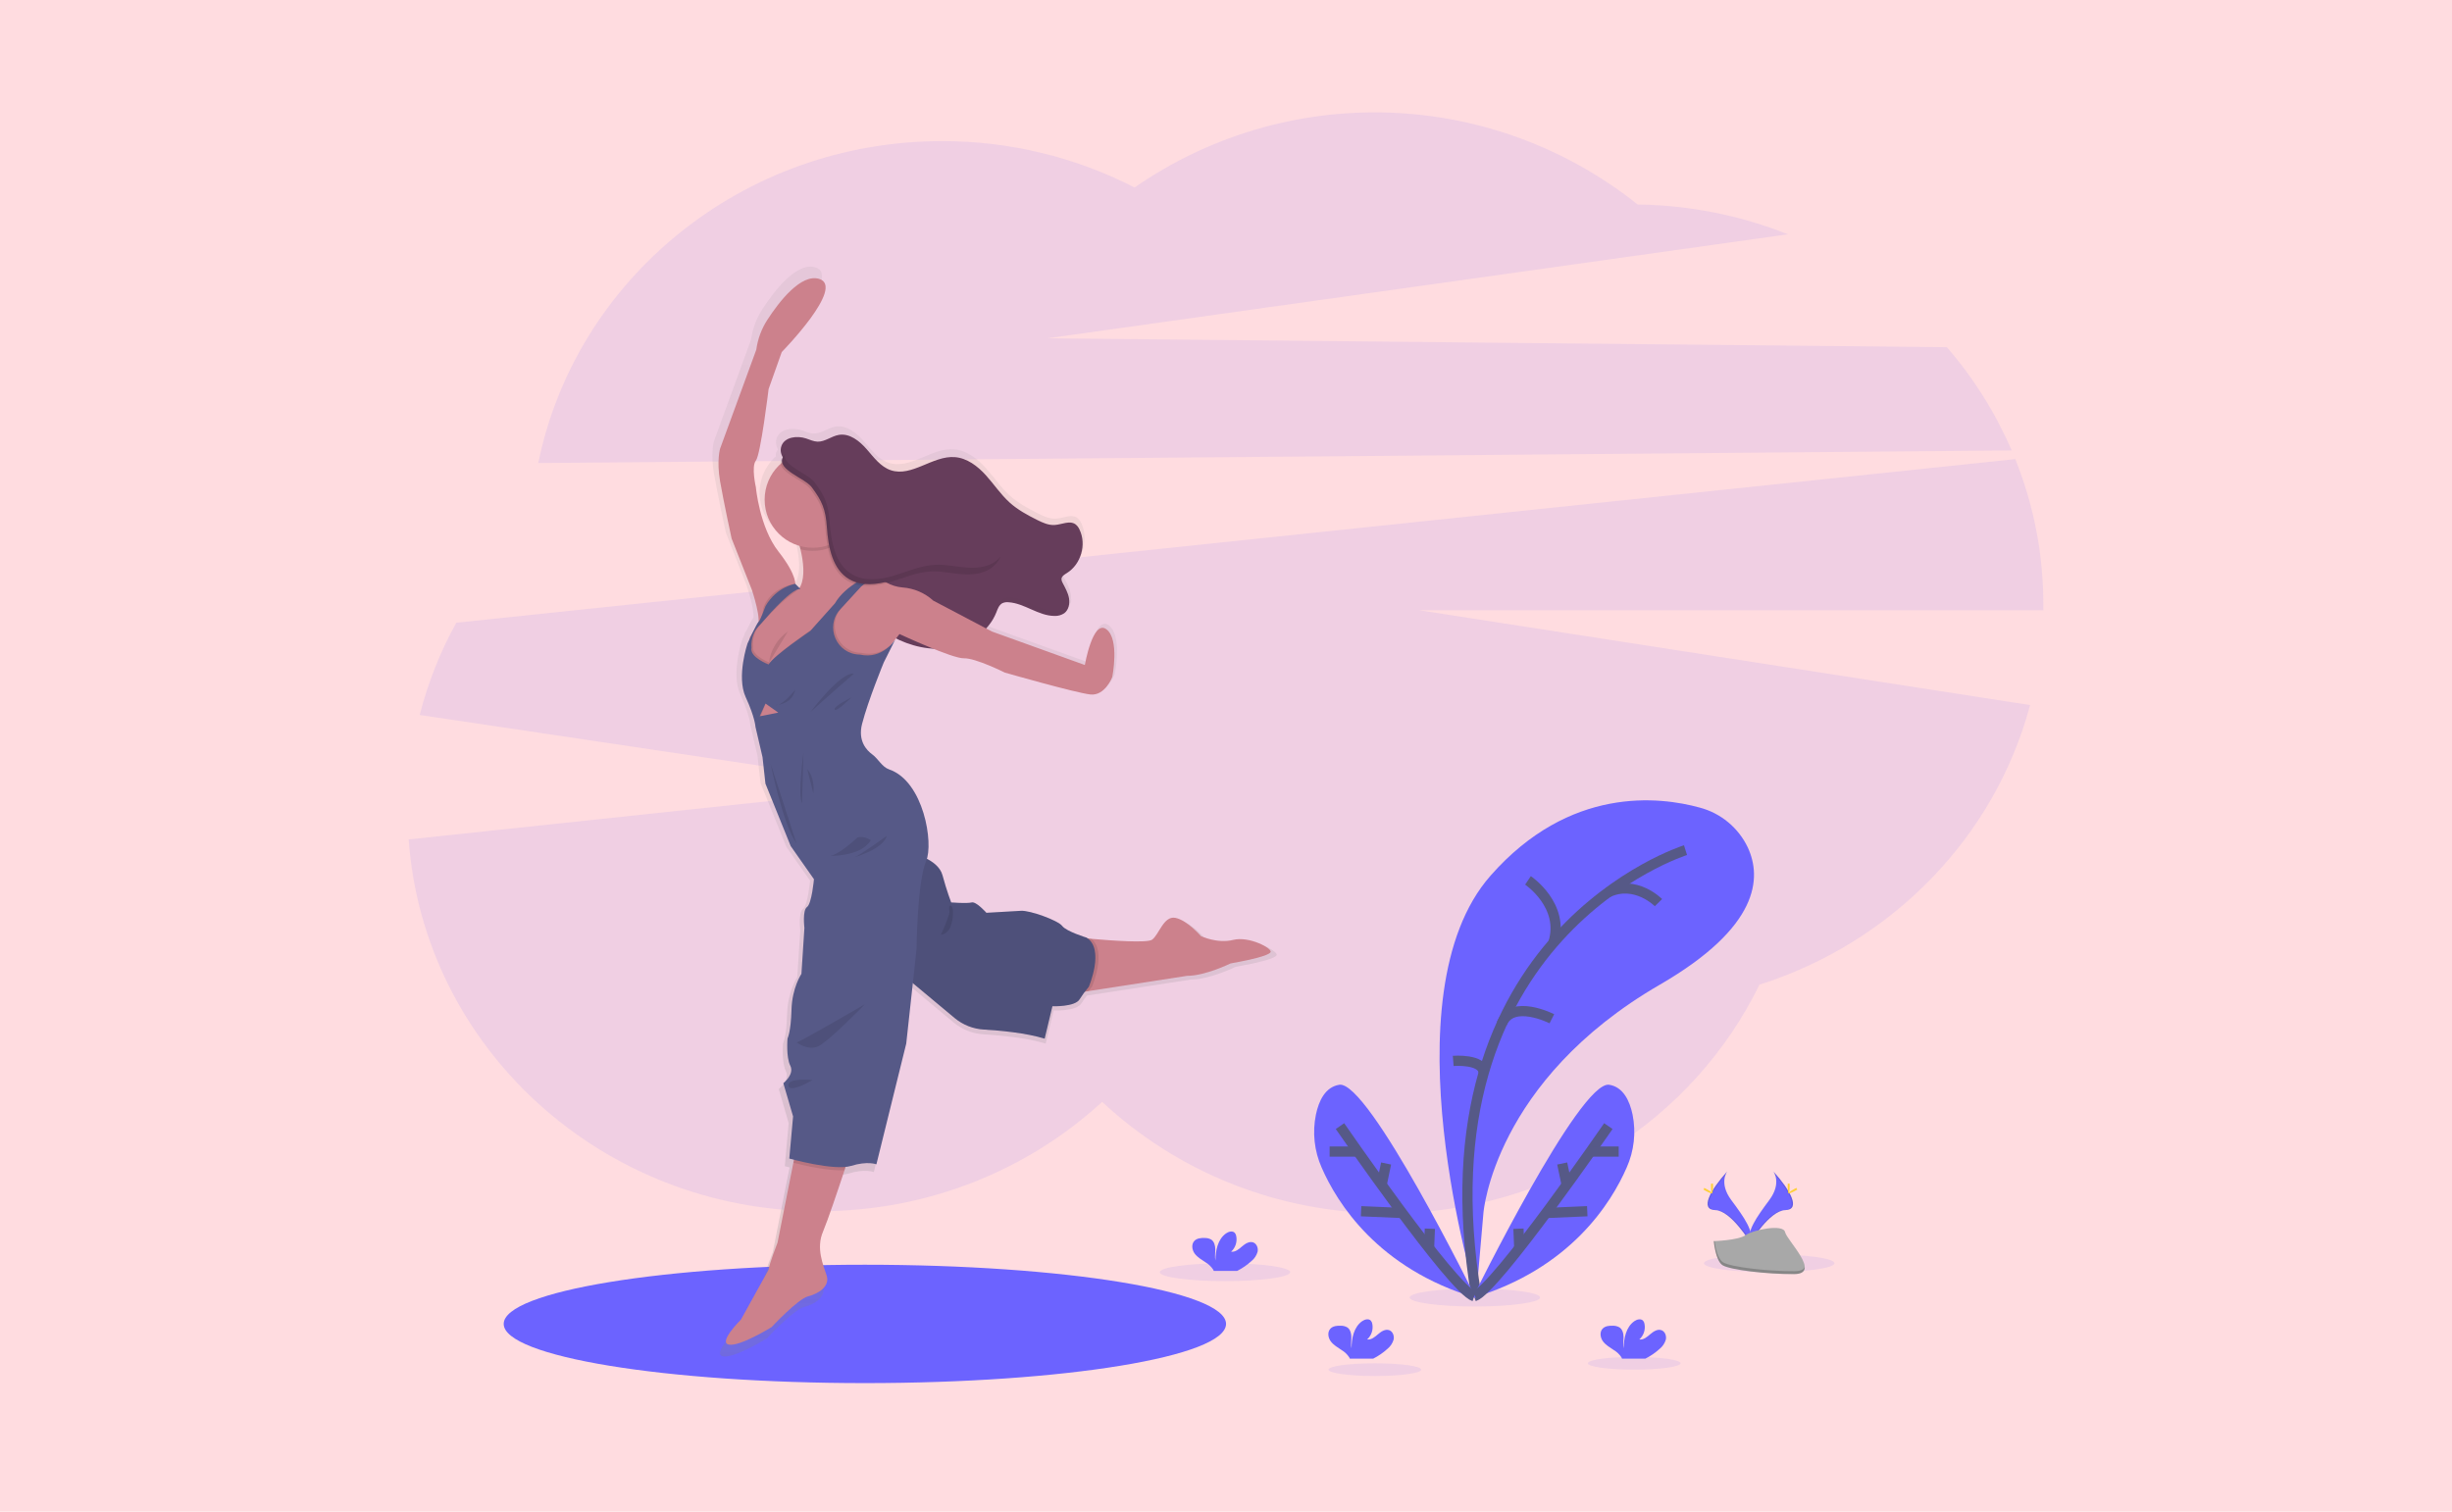<svg width="240" height="148" viewBox="0 0 240 148" fill="none" xmlns="http://www.w3.org/2000/svg">
<rect width="240" height="148" fill="#FFDCE0"/>
<path opacity="0.1" d="M196.904 44.102C195.32 40.426 193.18 37.016 190.558 33.991L102.512 33.123L175.004 22.941C170.321 21.076 165.335 20.087 160.295 20.023C153.36 14.48 144.822 11.324 135.949 11.024C127.077 10.723 118.344 13.295 111.051 18.357C105.222 15.36 98.761 13.803 92.207 13.816C72.644 13.816 56.343 27.364 52.686 45.333L196.904 44.102Z" fill="#6C63FF"/>
<path opacity="0.1" d="M200 59.171C200.004 54.298 199.073 49.471 197.256 44.949L44.661 60.966C43.087 63.812 41.884 66.848 41.079 69.999L88.333 77.044L40 82.183C41.455 102.523 58.892 118.585 80.193 118.585C90.915 118.585 100.659 114.515 107.877 107.877C115.12 114.641 124.956 118.799 135.793 118.799C151.874 118.799 165.753 109.643 172.216 96.405C185.184 92.29 195.256 81.956 198.704 69.029L138.953 59.753H200C199.997 59.559 200 59.365 200 59.171Z" fill="#6C63FF"/>
<path d="M84.653 135.412C104.177 135.412 120.004 132.818 120.004 129.617C120.004 126.417 104.177 123.823 84.653 123.823C65.129 123.823 49.302 126.417 49.302 129.617C49.302 132.818 65.129 135.412 84.653 135.412Z" fill="#6C63FF"/>
<path d="M121.214 92.289C119.624 92.687 117.992 91.912 117.992 91.912C117.992 91.912 116.6 90.3 115.425 90.082C114.251 89.864 113.796 91.772 113.099 92.262C112.616 92.606 109.134 92.36 107.025 92.177L106.662 92.144C106.627 92.117 106.591 92.089 106.552 92.064C106.552 92.064 104.527 91.441 104.105 90.89C103.683 90.339 100.863 89.319 99.988 89.378C99.112 89.437 96.526 89.577 96.526 89.577C96.526 89.577 95.512 88.423 95.054 88.543C94.596 88.663 93.005 88.534 93.005 88.534C93.005 88.534 92.567 87.409 92.129 85.798C91.925 85.046 91.246 84.518 90.582 84.17C91.18 82.146 90.114 76.371 86.807 75.242C86.085 74.996 85.716 74.179 85.103 73.73C84.553 73.33 83.653 72.386 84.094 70.681C84.717 68.293 86.261 64.534 86.261 64.534L87.412 62.236C87.305 62.398 87.183 62.551 87.048 62.692C87.204 62.492 87.359 62.296 87.493 62.131C88.642 62.711 89.894 63.056 91.178 63.147C92.477 63.671 93.774 64.134 94.279 64.117C95.433 64.076 98.376 65.549 98.376 65.549C98.376 65.549 105.457 67.574 106.929 67.738C108.4 67.901 109.117 65.987 109.117 65.987C109.117 65.987 109.881 62.214 108.523 61.214C107.165 60.214 106.376 64.796 106.376 64.796L97.111 61.457L96.54 61.156C96.984 60.687 97.336 60.139 97.579 59.54C97.722 59.183 97.853 58.775 98.194 58.598C98.285 58.552 98.385 58.523 98.486 58.512C98.571 58.507 98.656 58.507 98.74 58.512C100.347 58.61 101.729 59.875 103.339 59.881C103.398 59.881 103.457 59.881 103.517 59.881C103.824 59.88 104.123 59.788 104.378 59.616C104.521 59.499 104.639 59.354 104.725 59.19C104.81 59.025 104.86 58.845 104.873 58.66C104.849 58.71 104.824 58.759 104.795 58.806C104.837 58.577 104.837 58.342 104.795 58.113C104.695 57.567 104.41 57.076 104.155 56.583C104.083 56.467 104.042 56.335 104.037 56.199C104.044 56.129 104.065 56.06 104.1 55.997C104.135 55.935 104.181 55.88 104.238 55.837C104.24 55.851 104.243 55.866 104.247 55.88C104.368 55.766 104.503 55.667 104.649 55.586C105.042 55.328 105.379 54.991 105.637 54.598C105.895 54.204 106.07 53.762 106.15 53.298C106.111 53.413 106.064 53.527 106.014 53.639C106.254 52.849 106.196 51.998 105.851 51.247C105.762 51.033 105.619 50.846 105.437 50.704C104.856 50.296 104.076 50.73 103.367 50.777C102.744 50.817 102.14 50.539 101.578 50.257C100.618 49.776 99.664 49.255 98.865 48.544C97.957 47.729 97.283 46.691 96.463 45.789C95.644 44.887 94.593 44.084 93.374 43.993C91.158 43.822 89.068 46.018 86.961 45.301C85.933 44.954 85.257 44.004 84.542 43.188C83.827 42.372 82.845 41.589 81.773 41.765C81.029 41.889 80.384 42.467 79.63 42.445C79.237 42.433 78.871 42.257 78.497 42.134C77.592 41.83 76.352 41.978 76.03 42.878C75.967 43.062 75.944 43.257 75.964 43.449C75.985 43.642 76.047 43.828 76.147 43.995C76.099 44.062 76.056 44.132 76.019 44.205C75.942 44.348 75.915 44.512 75.943 44.672C75.302 45.247 74.828 45.983 74.569 46.804C74.309 47.624 74.275 48.5 74.469 49.338C74.663 50.177 75.078 50.948 75.672 51.571C76.265 52.194 77.015 52.647 77.843 52.882C77.872 52.996 77.902 53.11 77.93 53.225C78.232 54.497 78.389 55.93 77.942 56.895C77.914 56.955 77.885 57.012 77.852 57.068L77.813 57.086L77.83 57.103L77.813 57.086L77.757 57.028L77.418 56.673C77.399 56.302 77.19 55.309 75.739 53.465C73.828 51.037 73.47 47.019 73.47 47.019C73.47 47.019 72.993 44.951 73.47 44.355C73.946 43.758 74.744 37.191 74.744 37.191L76.061 33.494C76.061 33.494 82.466 26.969 79.799 26.174C77.987 25.634 75.828 28.419 74.628 30.259C74.039 31.163 73.659 32.187 73.513 33.255L69.893 43.162C69.893 43.162 69.534 44.356 69.893 46.424C70.251 48.492 71.047 52.154 71.047 52.154L73.071 57.285C73.071 57.285 73.817 59.501 73.752 60.463C73.663 60.521 73.351 61.138 73.082 61.698L72.884 62.01L72.87 62.136C72.738 62.418 72.646 62.62 72.646 62.62C72.646 62.62 71.518 65.948 72.461 67.99C73.403 70.031 73.44 70.978 73.44 70.978L74.142 74.003L74.435 76.65L76.961 82.896L79.288 86.218C79.288 86.218 79.07 88.665 78.592 89.003C78.114 89.341 78.333 91.091 78.333 91.091L78.034 95.685C78.034 95.685 77.1 97.059 77.041 99.286C76.981 101.513 76.642 102.151 76.642 102.151C76.642 102.151 76.486 104.02 76.921 104.876C77.355 105.733 76.225 106.627 76.225 106.627L77.195 109.958L76.816 114.175C76.816 114.175 76.992 114.223 77.284 114.297L77.224 114.599L75.642 122.588C75.642 122.588 74.787 124.777 74.748 125.293L71.983 130.287C71.983 130.287 69.675 132.575 70.769 132.793C71.864 133.011 75.047 131.042 75.047 131.042C75.047 131.042 77.673 128.217 78.707 127.96C79.741 127.703 80.887 126.964 80.557 125.891C80.227 124.818 79.467 123.186 80.199 121.454C80.666 120.364 81.66 117.405 82.342 115.34C82.379 115.226 82.415 115.117 82.451 115.011C82.631 114.995 82.81 114.961 82.983 114.91C84.654 114.393 85.53 114.754 85.53 114.754L88.513 102.681L89.169 96.623L93.347 100.108C94.174 100.797 95.2 101.203 96.275 101.265C97.921 101.362 100.489 101.6 102.349 102.174L103.127 98.932C103.127 98.932 105.354 99.013 105.832 98.256C106.027 97.945 106.218 97.68 106.376 97.478L106.737 97.421L116.593 95.897C118.423 95.897 120.93 94.662 120.93 94.662L122.463 94.365C122.463 94.365 124.749 93.907 124.955 93.528C125.16 93.15 122.807 91.893 121.214 92.289Z" fill="url(#paint0_linear)"/>
<path d="M76.489 43.658C76.801 42.78 78.019 42.632 78.905 42.929C79.269 43.051 79.629 43.224 80.014 43.241C80.752 43.263 81.382 42.696 82.111 42.576C83.159 42.402 84.12 43.168 84.82 43.967C85.519 44.766 86.182 45.695 87.188 46.036C89.249 46.731 91.295 44.588 93.463 44.755C94.652 44.847 95.68 45.63 96.482 46.513C97.284 47.396 97.945 48.411 98.832 49.209C99.611 49.909 100.545 50.419 101.487 50.891C102.037 51.166 102.624 51.439 103.238 51.398C103.932 51.353 104.696 50.931 105.262 51.327C105.441 51.467 105.58 51.65 105.667 51.859C106.365 53.311 105.803 55.243 104.437 56.097C104.199 56.245 103.909 56.408 103.895 56.693C103.899 56.826 103.939 56.956 104.01 57.068C104.259 57.551 104.54 58.032 104.633 58.566C104.727 59.101 104.601 59.716 104.166 60.04C103.882 60.228 103.545 60.321 103.205 60.303C101.629 60.295 100.277 59.057 98.704 58.962C98.503 58.939 98.299 58.97 98.114 59.052C97.781 59.225 97.647 59.626 97.512 59.974C96.783 61.795 94.973 63.061 93.042 63.408C91.111 63.755 89.094 63.267 87.366 62.338C87.239 62.278 87.123 62.198 87.022 62.102C86.877 61.926 86.775 61.72 86.724 61.499C86.195 59.825 85.478 58.073 84.011 57.106C83.06 56.483 81.769 56.132 81.337 55.081C81.066 54.416 81.236 53.661 81.168 52.945C81.1 52.33 80.861 51.748 80.477 51.263C80.093 50.779 79.581 50.413 78.998 50.207C78.743 50.121 78.463 50.06 78.276 49.866C78.124 49.675 78.027 49.446 77.995 49.204C77.763 48.15 77.609 47.036 77.285 46.007C77.038 45.2 76.158 44.582 76.489 43.658Z" fill="#663D5B"/>
<g opacity="0.1">
<path opacity="0.1" d="M104.348 59.555C104.064 59.742 103.727 59.832 103.387 59.812C101.813 59.812 100.461 58.566 98.888 58.473C98.687 58.45 98.483 58.48 98.298 58.562C97.963 58.735 97.831 59.135 97.695 59.484C96.966 61.306 95.155 62.572 93.224 62.919C91.293 63.267 89.276 62.778 87.549 61.849C87.423 61.789 87.307 61.709 87.205 61.613C87.061 61.437 86.96 61.231 86.908 61.01C86.378 59.334 85.662 57.584 84.195 56.615C83.242 55.984 81.951 55.644 81.521 54.591C81.249 53.924 81.418 53.169 81.351 52.454C81.284 51.84 81.045 51.257 80.661 50.772C80.276 50.288 79.763 49.922 79.18 49.716C78.925 49.631 78.645 49.568 78.458 49.375C78.306 49.184 78.21 48.954 78.179 48.712C77.945 47.659 77.793 46.544 77.469 45.516C77.251 44.828 76.564 44.27 76.598 43.535C76.578 43.574 76.561 43.614 76.546 43.655C76.212 44.579 77.094 45.197 77.344 45.991C77.668 47.019 77.821 48.134 78.055 49.187C78.085 49.429 78.181 49.659 78.333 49.85C78.52 50.043 78.8 50.106 79.056 50.191C79.639 50.397 80.152 50.763 80.536 51.248C80.921 51.733 81.16 52.316 81.227 52.931C81.294 53.645 81.124 54.401 81.397 55.067C81.826 56.125 83.117 56.469 84.07 57.092C85.534 58.062 86.251 59.811 86.783 61.486C86.835 61.708 86.937 61.914 87.081 62.089C87.183 62.185 87.299 62.265 87.425 62.326C89.152 63.26 91.162 63.742 93.1 63.396C95.037 63.05 96.837 61.782 97.571 59.96C97.711 59.611 97.84 59.211 98.174 59.038C98.359 58.957 98.562 58.926 98.764 58.95C100.337 59.045 101.688 60.283 103.263 60.289C103.603 60.307 103.94 60.215 104.224 60.027C104.364 59.913 104.48 59.771 104.564 59.611C104.647 59.45 104.697 59.274 104.71 59.093C104.631 59.276 104.506 59.435 104.348 59.555V59.555Z" fill="black"/>
<path opacity="0.1" d="M104.619 55.608C104.381 55.763 104.09 55.919 104.076 56.204C104.074 56.261 104.083 56.318 104.102 56.372C104.221 56.26 104.352 56.163 104.495 56.084C104.88 55.832 105.209 55.503 105.462 55.118C105.714 54.733 105.885 54.3 105.963 53.846C105.733 54.572 105.258 55.194 104.619 55.608V55.608Z" fill="black"/>
</g>
<path d="M80.565 120.548C79.844 122.242 80.585 123.837 80.915 124.889C81.245 125.942 80.118 126.66 79.106 126.914C78.093 127.168 75.524 129.93 75.524 129.93C75.524 129.93 72.409 131.857 71.338 131.643C70.266 131.43 72.525 129.191 72.525 129.191L75.231 124.304C75.27 123.799 76.106 121.656 76.106 121.656L77.654 113.839L77.86 112.8L83.348 112.468C83.348 112.468 83.06 113.359 82.663 114.563C81.995 116.587 81.016 119.49 80.565 120.548Z" fill="#CC818C"/>
<path d="M124.364 93.221C124.17 93.592 121.932 94.039 121.932 94.039L120.432 94.33C120.432 94.33 117.979 95.539 116.188 95.539L106.542 97.032L105.248 97.233V91.761C105.248 91.761 105.899 91.829 106.821 91.916C108.881 92.097 112.29 92.337 112.762 92.001C113.444 91.515 113.891 89.646 115.039 89.861C116.187 90.076 117.551 91.652 117.551 91.652C117.551 91.652 119.147 92.41 120.705 92.021C122.262 91.631 124.559 92.851 124.364 93.221Z" fill="#CC818C"/>
<path opacity="0.1" d="M106.883 96.609C106.883 96.609 106.745 96.764 106.542 97.031L105.248 97.231V91.761C105.248 91.761 105.899 91.829 106.821 91.916C108.369 93.139 106.883 96.609 106.883 96.609Z" fill="black"/>
<path d="M88.255 95.344L93.436 99.667C94.245 100.342 95.25 100.739 96.302 100.799C97.912 100.894 100.425 101.126 102.25 101.69L103.01 98.516C103.01 98.516 105.191 98.594 105.658 97.854C105.932 97.418 106.238 97.001 106.572 96.609C106.572 96.609 108.15 92.93 106.359 91.801C106.359 91.801 104.373 91.197 103.964 90.652C103.554 90.107 100.791 89.115 99.935 89.172C99.078 89.23 96.548 89.367 96.548 89.367C96.548 89.367 95.554 88.238 95.107 88.355C94.66 88.472 93.101 88.355 93.101 88.355C93.101 88.355 92.673 87.254 92.245 85.676C91.817 84.099 89.267 83.535 89.267 83.535L88.255 95.344Z" fill="#565987"/>
<path opacity="0.1" d="M88.255 95.344L93.436 99.667C94.245 100.342 95.25 100.739 96.302 100.799C97.912 100.894 100.425 101.126 102.25 101.69L103.01 98.516C103.01 98.516 105.191 98.594 105.658 97.854C105.932 97.418 106.238 97.001 106.572 96.609C106.572 96.609 108.15 92.93 106.359 91.801C106.359 91.801 104.373 91.197 103.964 90.652C103.554 90.107 100.791 89.115 99.935 89.172C99.078 89.23 96.548 89.367 96.548 89.367C96.548 89.367 95.554 88.238 95.107 88.355C94.66 88.472 93.101 88.355 93.101 88.355C93.101 88.355 92.673 87.254 92.245 85.676C91.817 84.099 89.267 83.535 89.267 83.535L88.255 95.344Z" fill="black"/>
<path d="M85.938 56.586L85.365 56.693H85.329L85.245 56.709L84.264 56.891L83.962 57.249L83.949 57.261L82.979 58.411L82.161 59.213L82.153 59.222L81.462 59.895L80.292 61.058L80.096 61.542L79.669 62.615L79.559 62.888L78.391 64.134L77.645 65.73L75.901 66.742L74.024 65.769L73.168 64.523L73.362 62.739L73.401 62.382L73.973 61.465L74.491 60.63L75.504 59.189L77.45 57.866L77.799 57.774L78.19 57.671C78.22 57.629 78.248 57.584 78.273 57.539C78.306 57.484 78.335 57.427 78.361 57.369C78.799 56.425 78.645 55.022 78.349 53.778C78.122 52.847 77.822 51.936 77.45 51.053L82.59 50.313C82.59 50.313 82.54 51.309 82.54 52.864C82.54 53.253 82.54 53.675 82.55 54.127C82.576 55.528 83.877 56.136 84.86 56.394C85.113 56.462 85.37 56.514 85.629 56.55C85.819 56.579 85.938 56.586 85.938 56.586Z" fill="#CC818C"/>
<path d="M77.84 57.321C77.84 57.321 78.073 56.386 76.204 54.011C74.336 51.636 73.985 47.704 73.985 47.704C73.985 47.704 73.518 45.68 73.985 45.096C74.452 44.512 75.231 38.088 75.231 38.088L76.516 34.467C76.516 34.467 82.784 28.082 80.176 27.303C78.403 26.774 76.282 29.501 75.116 31.301C74.54 32.186 74.167 33.187 74.026 34.233L70.481 43.928C70.481 43.928 70.131 45.096 70.481 47.12C70.832 49.145 71.61 52.727 71.61 52.727L73.596 57.754C73.596 57.754 74.641 60.884 74.099 61.265L75.309 59.476L77.84 57.321Z" fill="#CC818C"/>
<path d="M108.869 66.28C108.869 66.28 108.168 68.149 106.728 67.993C105.287 67.837 98.357 65.852 98.357 65.852C98.357 65.852 95.476 64.411 94.347 64.45C93.218 64.489 88.04 62.075 88.04 62.075C88.04 62.075 87.676 62.555 87.269 63.059C86.827 63.612 86.335 64.196 86.21 64.216C85.977 64.255 82.356 64.761 82.356 64.761L79.903 63.633L79.669 62.615L79.559 62.148L80.102 61.542L80.817 60.747L82.158 59.218L82.166 59.208L83.955 57.263L83.968 57.251L85.114 56.783L85.335 56.693H85.371C85.508 56.67 86.034 56.621 86.74 57.02C87.231 57.298 87.776 57.467 88.339 57.515C89.459 57.595 90.519 58.049 91.349 58.805L97.111 61.837L106.183 65.107C106.183 65.107 106.961 60.63 108.285 61.603C109.609 62.577 108.869 66.28 108.869 66.28Z" fill="#CC818C"/>
<path opacity="0.1" d="M87.269 63.059C86.827 63.612 86.335 64.196 86.21 64.216C85.977 64.255 82.356 64.761 82.356 64.761L79.903 63.633L79.669 62.615L79.559 62.888L78.391 64.134L77.645 65.73L75.901 66.742L74.024 65.769L73.168 64.523L73.362 62.739C73.46 62.527 73.728 61.951 73.973 61.465C74.088 61.197 74.234 60.943 74.406 60.708C74.561 60.605 74.725 59.501 74.725 59.501C75.432 57.462 77.801 57.149 77.801 57.149L78.179 57.504L78.344 57.676C78.277 57.665 78.357 57.52 78.271 57.543C78.134 57.582 78.073 57.789 77.897 57.903C76.939 58.526 75.443 59.979 74.851 60.669C74.708 60.836 74.56 60.999 74.409 61.158C73.554 62.063 73.711 63.262 73.711 63.262C73.498 64.196 75.385 64.897 75.385 64.897C75.912 64.022 79.473 61.608 79.473 61.608L81.872 58.922C82.607 57.642 84.052 56.796 84.859 56.4C85.215 56.226 85.449 56.139 85.449 56.139L86.346 56.522C86.109 56.458 85.858 56.469 85.628 56.553C85.495 56.594 85.367 56.646 85.243 56.709C85.196 56.732 85.15 56.757 85.106 56.783C84.861 56.926 84.63 57.092 84.418 57.28L82.403 59.481C80.862 61.161 82.023 63.879 84.301 63.917H84.321C85.713 64.238 86.712 63.593 87.269 63.059Z" fill="black"/>
<path opacity="0.1" d="M83.348 112.473C83.348 112.473 83.06 113.364 82.663 114.568C81.14 114.681 78.624 114.093 77.654 113.843L77.86 112.805L83.348 112.473Z" fill="black"/>
<path d="M78.346 57.676L77.847 57.165C77.847 57.165 76.049 57.411 74.932 59.333C74.932 59.333 74.41 60.773 74.25 60.876C74.09 60.979 73.168 62.992 73.168 62.992C73.168 62.992 72.065 66.249 72.986 68.248C73.906 70.248 73.946 71.168 73.946 71.168L74.635 74.127L74.92 76.722L77.393 82.834L79.669 86.078C79.669 86.078 79.456 88.472 78.989 88.803C78.522 89.135 78.735 90.847 78.735 90.847L78.444 95.344C78.444 95.344 77.528 96.686 77.471 98.867C77.413 101.047 77.081 101.67 77.081 101.67C77.081 101.67 76.925 103.5 77.354 104.338C77.782 105.175 76.672 106.051 76.672 106.051L77.626 109.301L77.256 113.428C77.256 113.428 81.655 114.655 83.29 114.149C84.925 113.642 85.782 113.993 85.782 113.993L88.702 102.171L89.714 92.887C89.714 92.887 89.773 86.307 90.649 84.301C91.399 82.588 90.415 76.485 87.034 75.333C86.329 75.093 85.97 74.292 85.368 73.853C84.829 73.462 83.949 72.539 84.38 70.869C84.985 68.533 86.503 64.855 86.503 64.855L87.627 62.615C87.627 62.615 86.405 64.593 84.167 64.087H84.147C81.868 64.047 80.708 61.329 82.248 59.65L84.264 57.448C84.264 57.448 85.374 56.425 86.192 56.684L85.296 56.301C85.296 56.301 82.775 57.235 81.714 59.084L79.316 61.77C79.316 61.77 75.757 64.173 75.231 65.054C75.231 65.054 73.344 64.353 73.557 63.419C73.557 63.419 73.401 62.218 74.255 61.314C74.41 61.158 74.554 60.993 74.697 60.826C75.465 59.929 77.587 57.55 78.346 57.676Z" fill="#565987"/>
<path opacity="0.1" d="M78.639 73.716C78.639 73.716 78.073 77.824 78.501 78.661L78.639 73.716Z" fill="black"/>
<path opacity="0.1" d="M79.008 75.312L79.612 77.668C79.612 77.668 79.825 76.228 79.008 75.312Z" fill="black"/>
<path opacity="0.1" d="M75.426 74.763C75.426 74.763 76.633 80.758 77.956 82.569Z" fill="black"/>
<path opacity="0.1" d="M83.933 81.99C83.933 81.99 81.87 83.937 81.071 83.795C81.071 83.795 84.245 83.932 85.237 82.258C85.237 82.263 84.595 81.795 83.933 81.99Z" fill="black"/>
<path opacity="0.1" d="M86.794 81.834C86.794 81.834 84.147 83.761 83.622 83.937C83.622 83.937 86.483 83.119 86.794 81.834Z" fill="black"/>
<path opacity="0.1" d="M77.84 67.526C77.84 67.526 76.516 69.22 75.854 69.025C75.854 69.025 77.471 69.083 77.84 67.526Z" fill="black"/>
<path opacity="0.1" d="M79.339 69.706C79.339 69.706 82.22 65.794 83.583 65.95C83.583 65.95 80.313 68.792 79.339 69.706Z" fill="black"/>
<path opacity="0.1" d="M83.329 68.283C83.329 68.283 81.499 69.2 81.694 69.468C81.889 69.736 83.329 68.283 83.329 68.283Z" fill="black"/>
<path opacity="0.1" d="M84.653 98.322C84.653 98.322 78.54 101.885 77.977 102.059C77.977 102.059 79.028 102.858 80.02 102.469C81.012 102.079 84.653 98.322 84.653 98.322Z" fill="black"/>
<path opacity="0.1" d="M79.534 105.739C79.534 105.739 77.081 105.485 77.178 106.284C77.274 107.083 79.534 105.739 79.534 105.739Z" fill="black"/>
<path opacity="0.1" d="M82.589 50.313C82.589 50.313 82.54 51.309 82.54 52.864C81.963 53.336 81.282 53.665 80.554 53.824C79.825 53.983 79.07 53.966 78.349 53.776C78.122 52.845 77.822 51.934 77.45 51.051L82.589 50.313Z" fill="black"/>
<path d="M79.553 53.628C82.154 53.628 84.263 51.519 84.263 48.917C84.263 46.316 82.154 44.206 79.553 44.206C76.951 44.206 74.842 46.316 74.842 48.917C74.842 51.519 76.951 53.628 79.553 53.628Z" fill="#CC818C"/>
<path opacity="0.1" d="M80.788 51.792C80.92 53.719 81.325 55.922 82.997 56.891C84.206 57.59 85.729 57.406 87.067 57.008C88.404 56.609 89.714 56.014 91.106 55.947C92.176 55.896 93.234 56.159 94.3 56.226C95.367 56.293 96.535 56.126 97.297 55.376C98.387 54.307 98.188 52.365 97.155 51.242C96.123 50.12 94.507 49.712 92.978 49.754C91.109 49.805 89.023 50.377 87.545 49.243C86.553 48.48 86.177 47.156 85.343 46.223C83.949 44.666 77.785 42.417 76.48 44.956C75.868 46.144 78.649 46.993 79.294 47.852C80.313 49.209 80.666 50.014 80.788 51.792Z" fill="black"/>
<path d="M80.933 51.626C81.066 53.553 81.47 55.757 83.142 56.724C84.351 57.423 85.874 57.24 87.212 56.843C88.549 56.446 89.859 55.849 91.253 55.782C92.321 55.731 93.379 55.992 94.447 56.061C95.515 56.129 96.68 55.961 97.442 55.211C98.532 54.141 98.332 52.2 97.3 51.077C96.267 49.955 94.652 49.547 93.125 49.589C91.256 49.638 89.168 50.212 87.69 49.076C86.698 48.313 86.322 46.991 85.488 46.057C84.094 44.499 77.93 42.252 76.625 44.791C76.013 45.977 78.794 46.826 79.441 47.687C80.457 49.042 80.811 49.846 80.933 51.626Z" fill="#663D5B"/>
<path opacity="0.1" d="M75.267 64.895C75.339 64.281 75.542 63.689 75.861 63.159C76.18 62.629 76.609 62.173 77.119 61.821" fill="black"/>
<path opacity="0.1" d="M92.93 89.289C92.915 89.442 92.878 89.591 92.819 89.733C92.615 90.344 92.37 90.941 92.084 91.519C92.5 91.484 92.843 91.156 93.019 90.78C93.172 90.392 93.257 89.98 93.269 89.563C93.285 89.433 93.288 89.302 93.28 89.171C93.269 89.049 93.192 88.585 92.991 88.668C92.829 88.736 92.933 89.166 92.93 89.289Z" fill="black"/>
<path opacity="0.1" d="M97.722 54.723C96.959 55.474 95.794 55.642 94.726 55.573C93.657 55.505 92.595 55.243 91.532 55.296C90.13 55.363 88.831 55.958 87.492 56.357C86.153 56.755 84.631 56.939 83.421 56.24C81.75 55.271 81.345 53.068 81.213 51.141C81.091 49.363 80.736 48.558 79.719 47.201C79.104 46.38 76.55 45.571 76.843 44.468C76.758 44.568 76.685 44.676 76.625 44.792C76.013 45.979 78.794 46.828 79.441 47.689C80.457 49.044 80.811 49.85 80.933 51.627C81.066 53.555 81.47 55.759 83.142 56.726C84.351 57.425 85.874 57.241 87.212 56.844C88.549 56.447 89.859 55.851 91.253 55.784C92.321 55.732 93.379 55.994 94.447 56.062C95.515 56.131 96.68 55.963 97.442 55.212C97.658 54.998 97.83 54.742 97.948 54.462C97.879 54.554 97.804 54.642 97.722 54.723V54.723Z" fill="black"/>
<path d="M74.929 68.884L74.357 70.13L76.175 69.767L74.929 68.884Z" fill="#CC818C"/>
<path opacity="0.1" d="M74.929 68.884L74.459 70.13H74.357L74.929 68.884Z" fill="black"/>
<path opacity="0.1" d="M119.901 125.431C123.427 125.431 126.286 125.039 126.286 124.555C126.286 124.07 123.427 123.678 119.901 123.678C116.375 123.678 113.516 124.07 113.516 124.555C113.516 125.039 116.375 125.431 119.901 125.431Z" fill="#6C63FF"/>
<path opacity="0.1" d="M144.359 127.911C147.885 127.911 150.744 127.518 150.744 127.034C150.744 126.55 147.885 126.157 144.359 126.157C140.832 126.157 137.974 126.55 137.974 127.034C137.974 127.518 140.832 127.911 144.359 127.911Z" fill="#6C63FF"/>
<path opacity="0.1" d="M173.167 124.555C176.694 124.555 179.552 124.162 179.552 123.678C179.552 123.194 176.694 122.801 173.167 122.801C169.641 122.801 166.782 123.194 166.782 123.678C166.782 124.162 169.641 124.555 173.167 124.555Z" fill="#6C63FF"/>
<path opacity="0.1" d="M134.569 134.718C137.076 134.718 139.107 134.439 139.107 134.095C139.107 133.751 137.076 133.472 134.569 133.472C132.063 133.472 130.031 133.751 130.031 134.095C130.031 134.439 132.063 134.718 134.569 134.718Z" fill="#6C63FF"/>
<path opacity="0.1" d="M159.954 134.095C162.46 134.095 164.492 133.816 164.492 133.472C164.492 133.128 162.46 132.849 159.954 132.849C157.447 132.849 155.416 133.128 155.416 133.472C155.416 133.816 157.447 134.095 159.954 134.095Z" fill="#6C63FF"/>
<path d="M144.497 126.838C144.497 126.838 135.543 97.482 145.899 85.725C153.645 76.929 162.439 77.982 166.378 79.069C167.397 79.34 168.345 79.83 169.156 80.504C169.967 81.178 170.621 82.02 171.074 82.973C172.451 85.944 172.204 90.759 162.484 96.392C146.21 105.814 145.198 118.74 145.198 118.74L144.497 126.838Z" fill="#6C63FF"/>
<path d="M164.976 83.233C164.976 83.233 138.58 91.487 144.497 126.838" stroke="#565987" stroke-miterlimit="10"/>
<path d="M149.559 86.192C149.559 86.192 153.192 88.641 152.038 92.321" stroke="#565987" stroke-miterlimit="10"/>
<path d="M162.329 88.372C162.329 88.372 160.106 86.111 157.401 87.358" stroke="#565987" stroke-miterlimit="10"/>
<path d="M151.895 99.74C151.895 99.74 147.992 97.759 146.983 100.24" stroke="#565987" stroke-miterlimit="10"/>
<path d="M142.239 103.867C142.239 103.867 145.169 103.634 145.222 105.035" stroke="#565987" stroke-miterlimit="10"/>
<path d="M144.142 127.071C144.142 127.071 154.629 105.736 157.51 106.203C158.879 106.424 159.51 107.771 159.795 109.123C160.147 110.873 159.944 112.689 159.215 114.318C157.728 117.73 153.731 124.214 144.142 127.071Z" fill="#6C63FF"/>
<path d="M157.425 110.252C157.425 110.252 146.417 126.215 144.29 126.915" stroke="#565987" stroke-miterlimit="10"/>
<path d="M158.437 112.744H155.867" stroke="#565987" stroke-miterlimit="10"/>
<path d="M155.36 118.584L151.332 118.757" stroke="#565987" stroke-miterlimit="10"/>
<path d="M152.908 113.912L153.346 116.01" stroke="#565987" stroke-miterlimit="10"/>
<path d="M148.626 120.297L148.704 122.203" stroke="#565987" stroke-miterlimit="10"/>
<path d="M144.454 127.071C144.454 127.071 133.967 105.736 131.086 106.203C129.717 106.424 129.086 107.771 128.801 109.123C128.444 110.871 128.641 112.687 129.365 114.318C130.852 117.73 134.85 124.214 144.454 127.071Z" fill="#6C63FF"/>
<path d="M131.156 110.252C131.156 110.252 142.163 126.215 144.29 126.915" stroke="#565987" stroke-miterlimit="10"/>
<path d="M130.142 112.744H132.712" stroke="#565987" stroke-miterlimit="10"/>
<path d="M133.221 118.584L137.248 118.757" stroke="#565987" stroke-miterlimit="10"/>
<path d="M135.67 113.912L135.234 116.01" stroke="#565987" stroke-miterlimit="10"/>
<path d="M139.953 120.297L139.875 122.203" stroke="#565987" stroke-miterlimit="10"/>
<path d="M162.453 132.053C162.739 131.821 162.948 131.507 163.051 131.153C163.128 130.795 162.975 130.366 162.634 130.236C162.251 130.089 161.841 130.354 161.531 130.622C161.221 130.89 160.865 131.197 160.458 131.139C160.667 130.949 160.823 130.709 160.911 130.441C160.999 130.174 161.017 129.888 160.961 129.611C160.945 129.496 160.896 129.388 160.821 129.3C160.609 129.072 160.223 129.17 159.968 129.35C159.158 129.92 158.932 131.019 158.929 132.009C158.846 131.651 158.915 131.279 158.913 130.919C158.912 130.56 158.811 130.141 158.502 129.951C158.312 129.845 158.097 129.792 157.879 129.795C157.515 129.782 157.11 129.818 156.861 130.085C156.549 130.415 156.632 130.971 156.901 131.33C157.171 131.69 157.579 131.922 157.954 132.175C158.257 132.353 158.515 132.599 158.708 132.892C158.731 132.933 158.75 132.976 158.764 133.02H161.045C161.556 132.763 162.03 132.437 162.453 132.053V132.053Z" fill="#6C63FF"/>
<path d="M122.496 123.461C122.782 123.228 122.99 122.914 123.092 122.56C123.17 122.201 123.017 121.781 122.675 121.642C122.292 121.496 121.884 121.761 121.572 122.03C121.261 122.3 120.906 122.603 120.501 122.547C120.709 122.357 120.865 122.115 120.953 121.847C121.04 121.578 121.057 121.292 121.001 121.015C120.983 120.9 120.935 120.792 120.86 120.703C120.647 120.476 120.262 120.573 120.007 120.752C119.197 121.322 118.971 122.421 118.967 123.412C118.886 123.055 118.954 122.683 118.953 122.321C118.951 121.96 118.85 121.543 118.54 121.351C118.349 121.248 118.134 121.198 117.917 121.205C117.554 121.191 117.148 121.227 116.9 121.493C116.589 121.825 116.671 122.379 116.939 122.739C117.207 123.098 117.617 123.331 117.993 123.583C118.295 123.763 118.552 124.008 118.746 124.301C118.769 124.342 118.788 124.385 118.802 124.43H121.085C121.596 124.172 122.071 123.846 122.496 123.461Z" fill="#6C63FF"/>
<path d="M135.809 132.053C136.095 131.821 136.304 131.507 136.407 131.153C136.483 130.795 136.331 130.366 135.99 130.236C135.607 130.089 135.197 130.354 134.887 130.622C134.577 130.89 134.221 131.197 133.814 131.139C134.023 130.95 134.18 130.709 134.268 130.442C134.356 130.174 134.374 129.888 134.319 129.611C134.302 129.496 134.253 129.388 134.179 129.3C133.967 129.072 133.581 129.17 133.325 129.35C132.515 129.92 132.29 131.019 132.286 132.009C132.204 131.651 132.272 131.279 132.271 130.919C132.269 130.56 132.168 130.141 131.86 129.951C131.669 129.845 131.454 129.792 131.237 129.795C130.872 129.782 130.467 129.818 130.218 130.085C129.907 130.415 129.989 130.971 130.259 131.33C130.528 131.69 130.936 131.922 131.312 132.175C131.614 132.353 131.872 132.599 132.065 132.892C132.088 132.933 132.107 132.976 132.121 133.02H134.403C134.913 132.763 135.386 132.437 135.809 132.053V132.053Z" fill="#6C63FF"/>
<path d="M173.575 114.684C173.575 114.684 174.432 115.802 173.181 117.487C171.931 119.173 170.9 120.602 171.313 121.655C171.313 121.655 173.2 118.518 174.739 118.475C176.277 118.431 175.271 116.57 173.575 114.684Z" fill="#6C63FF"/>
<path opacity="0.1" d="M173.575 114.684C173.65 114.792 173.709 114.91 173.75 115.035C175.25 116.794 176.047 118.437 174.606 118.479C173.266 118.517 171.657 120.917 171.271 121.522C171.283 121.569 171.298 121.615 171.316 121.66C171.316 121.66 173.203 118.523 174.742 118.479C176.281 118.436 175.271 116.57 173.575 114.684Z" fill="black"/>
<path d="M175.172 116.109C175.172 116.503 175.128 116.823 175.074 116.823C175.019 116.823 174.977 116.499 174.977 116.109C174.977 115.72 175.032 115.902 175.086 115.902C175.141 115.902 175.172 115.72 175.172 116.109Z" fill="#FFD037"/>
<path d="M175.718 116.58C175.373 116.768 175.071 116.882 175.046 116.835C175.021 116.788 175.278 116.595 175.623 116.407C175.969 116.218 175.834 116.355 175.859 116.407C175.883 116.458 176.067 116.391 175.718 116.58Z" fill="#FFD037"/>
<path d="M169.059 114.684C169.059 114.684 168.203 115.802 169.453 117.487C170.704 119.173 171.735 120.602 171.322 121.655C171.322 121.655 169.436 118.518 167.896 118.475C166.356 118.431 167.374 116.57 169.059 114.684Z" fill="#6C63FF"/>
<path opacity="0.1" d="M169.059 114.684C168.984 114.792 168.925 114.91 168.883 115.035C167.385 116.794 166.588 118.437 168.027 118.479C169.369 118.517 170.986 120.917 171.364 121.522C171.352 121.569 171.336 121.615 171.317 121.66C171.317 121.66 169.431 118.523 167.891 118.479C166.351 118.436 167.374 116.57 169.059 114.684Z" fill="black"/>
<path d="M167.472 116.109C167.472 116.503 167.517 116.823 167.572 116.823C167.626 116.823 167.67 116.503 167.67 116.109C167.67 115.715 167.616 115.902 167.561 115.902C167.507 115.902 167.472 115.72 167.472 116.109Z" fill="#FFD037"/>
<path d="M166.927 116.58C167.273 116.768 167.574 116.882 167.6 116.835C167.627 116.788 167.368 116.595 167.022 116.407C166.677 116.218 166.812 116.355 166.786 116.407C166.759 116.458 166.582 116.391 166.927 116.58Z" fill="#FFD037"/>
<path d="M167.745 121.513C167.745 121.513 170.137 121.44 170.86 120.926C171.582 120.412 174.539 119.8 174.719 120.624C174.898 121.448 178.313 124.718 175.612 124.74C172.912 124.762 169.338 124.319 168.619 123.88C167.899 123.441 167.745 121.513 167.745 121.513Z" fill="#A8A8A8"/>
<path opacity="0.2" d="M175.659 124.453C172.959 124.475 169.383 124.033 168.664 123.594C168.117 123.26 167.897 122.063 167.826 121.51H167.745C167.745 121.51 167.901 123.44 168.617 123.877C169.333 124.315 172.91 124.759 175.611 124.737C176.39 124.737 176.659 124.453 176.645 124.042C176.534 124.293 176.238 124.449 175.659 124.453Z" fill="black"/>
<defs>
<linearGradient id="paint0_linear" x1="97.351" y1="132.805" x2="97.351" y2="26.101" gradientUnits="userSpaceOnUse">
<stop stop-color="#808080" stop-opacity="0.25"/>
<stop offset="0.54" stop-color="#808080" stop-opacity="0.12"/>
<stop offset="1" stop-color="#808080" stop-opacity="0.1"/>
</linearGradient>
</defs>
</svg>
